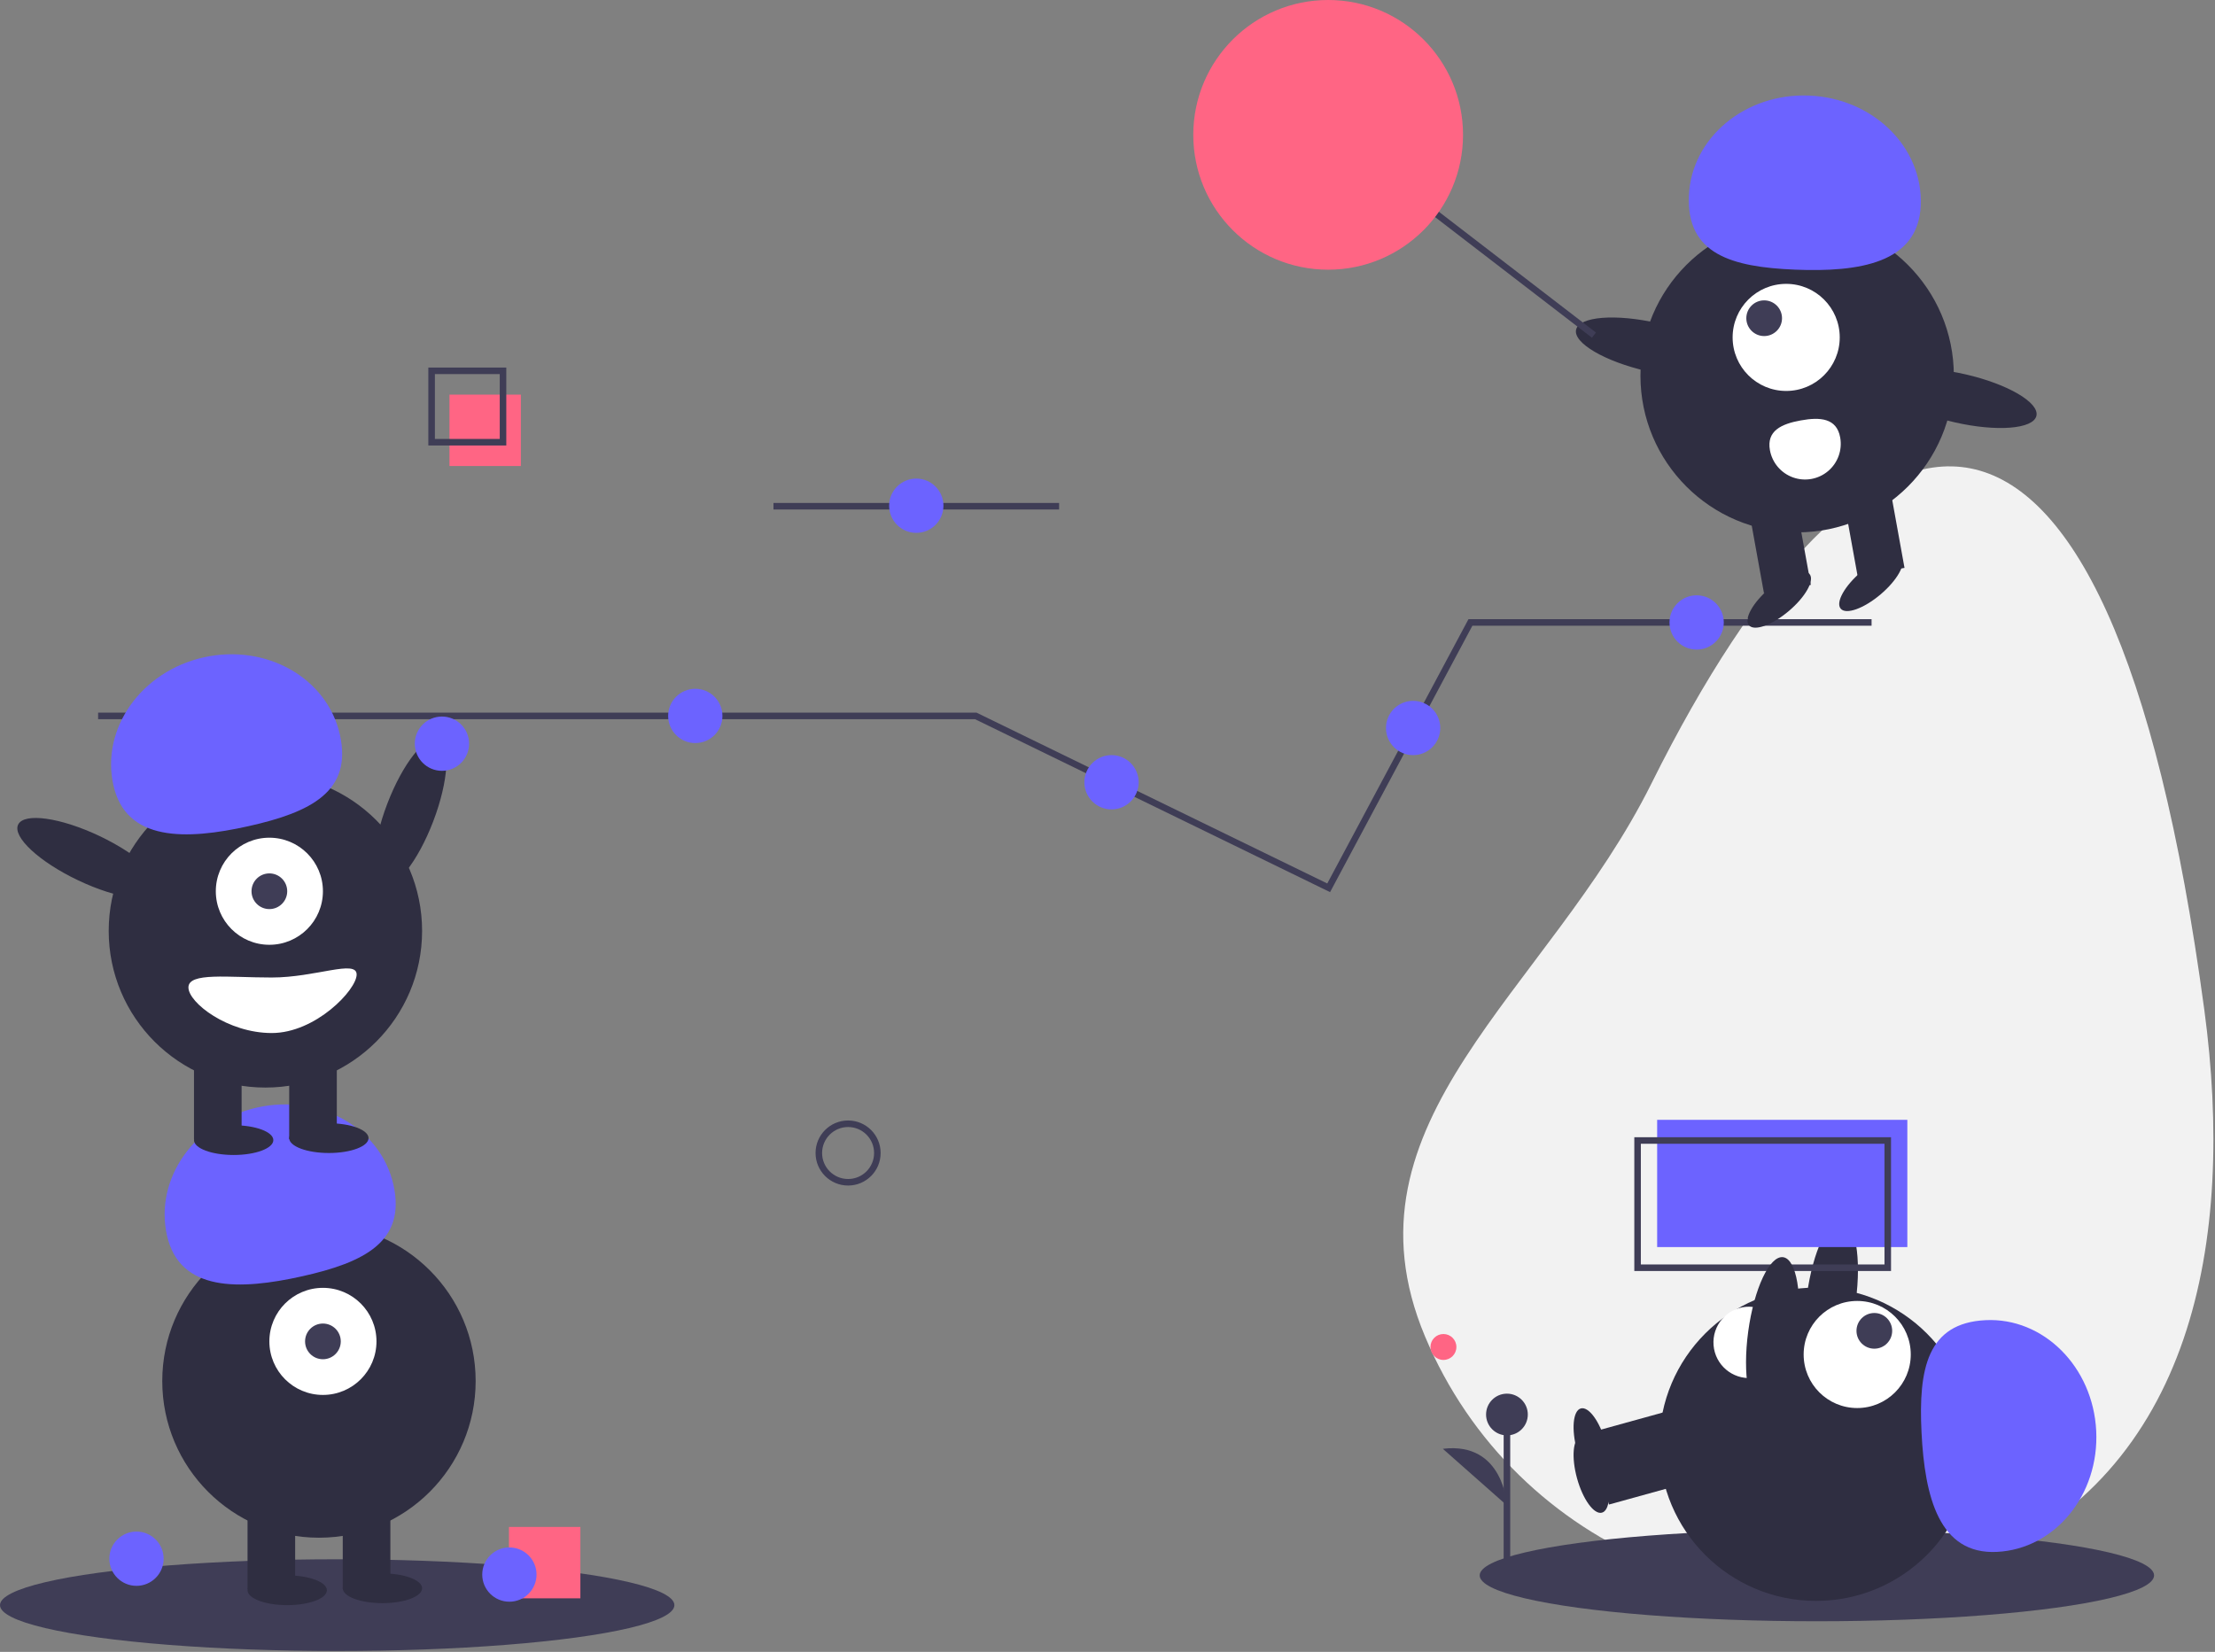 <?xml version="1.0" encoding="UTF-8"?>
<svg width="677px" height="505px" viewBox="0 0 677 505" version="1.1" xmlns="http://www.w3.org/2000/svg" xmlns:xlink="http://www.w3.org/1999/xlink">
    <rect x="0" y="0" width="677" height="505" fill="#808080" stroke="none"/>
    <!-- Generator: Sketch 54.1 (76490) - https://sketchapp.com -->
    <title>undraw_good_team_m7uu</title>
    <desc>Created with Sketch.</desc>
    <g id="studio" stroke="none" stroke-width="1" fill="none" fill-rule="evenodd">
        <g id="undraw_good_team_m7uu">
            <path d="M236.408,154.763 L323.707,154.763" id="Path" stroke="#3F3D56" stroke-width="2"></path>
            <ellipse id="Oval" fill="#2F2E41" fill-rule="nonzero" transform="translate(125.386, 248.426) rotate(-69.082) translate(-125.386, -248.426) " cx="125.386" cy="248.426" rx="23.947" ry="7.518"></ellipse>
            <path d="M673.738,308.757 C683.236,379.438 670.303,450.196 604.524,477.749 C538.746,505.302 463.085,474.314 435.532,408.535 C407.979,342.756 472.989,303.398 504.746,239.543 C569.236,109.872 644.245,89.258 673.738,308.757 Z" id="Path" fill="#F2F2F2" fill-rule="nonzero"></path>
            <ellipse id="Oval" fill="#3F3D56" fill-rule="nonzero" cx="555.318" cy="481.621" rx="103.061" ry="14.021"></ellipse>
            <polygon id="Rectangle" fill="#2F2E41" fill-rule="nonzero" transform="translate(502.398, 449.477) rotate(-105.452) translate(-502.398, -449.477) " points="495.123 436.443 509.673 436.443 509.673 462.511 495.123 462.511"></polygon>
            <ellipse id="Oval" fill="#2F2E41" fill-rule="nonzero" transform="translate(486.398, 450.755) rotate(-15.452) translate(-486.398, -450.755) " cx="486.398" cy="450.755" rx="4.547" ry="12.125"></ellipse>
            <ellipse id="Oval" fill="#2F2E41" fill-rule="nonzero" transform="translate(559.755, 396.695) rotate(-82.281) translate(-559.755, -396.695) " cx="559.755" cy="396.695" rx="23.947" ry="7.518"></ellipse>
            <circle id="Oval" fill="#2F2E41" fill-rule="nonzero" cx="555.066" cy="441.526" r="47.893"></circle>
            <polygon id="Rectangle" fill="#2F2E41" fill-rule="nonzero" transform="translate(502.398, 440.989) rotate(-105.452) translate(-502.398, -440.989) " points="495.123 427.955 509.673 427.955 509.673 454.024 495.123 454.024"></polygon>
            <ellipse id="Oval" fill="#2F2E41" fill-rule="nonzero" transform="translate(486.398, 442.267) rotate(-15.452) translate(-486.398, -442.267) " cx="486.398" cy="442.267" rx="4.547" ry="12.125"></ellipse>
            <circle id="Oval" fill="#FFFFFF" fill-rule="nonzero" cx="567.642" cy="414.09" r="16.369"></circle>
            <circle id="Oval" fill="#3F3D56" fill-rule="nonzero" cx="572.877" cy="406.859" r="5.456"></circle>
            <path d="M610.374,474.438 C628.097,473.551 641.671,456.973 640.692,437.411 C639.713,417.848 624.552,402.709 606.828,403.596 C589.105,404.483 586.324,418.396 587.303,437.958 C588.282,457.521 592.651,475.325 610.374,474.438 Z" id="Path" fill="#6C63FF" fill-rule="nonzero"></path>
            <path d="M535.493,421.262 C529.487,421.746 524.225,417.271 523.739,411.265 C523.252,405.259 527.726,399.996 533.732,399.508 C539.739,399.022 541.377,403.791 541.864,409.798 C542.35,415.805 541.5,420.776 535.493,421.262 Z" id="Path" fill="#FFFFFF" fill-rule="nonzero"></path>
            <polyline id="Path" stroke="#3F3D56" stroke-width="2" points="29.987 218.869 298.245 218.869 339.835 239.131 406.101 271.414 449.428 190.292 572.035 190.292"></polyline>
            <circle id="Oval" fill="#6C63FF" fill-rule="nonzero" cx="135.078" cy="227.356" r="8.297"></circle>
            <circle id="Oval" fill="#6C63FF" fill-rule="nonzero" cx="212.513" cy="218.869" r="8.297"></circle>
            <circle id="Oval" fill="#6C63FF" fill-rule="nonzero" cx="339.728" cy="239.15" r="8.297"></circle>
            <circle id="Oval" fill="#6C63FF" fill-rule="nonzero" cx="518.567" cy="190.292" r="8.297"></circle>
            <circle id="Oval" fill="#6C63FF" fill-rule="nonzero" cx="431.913" cy="222.556" r="8.297"></circle>
            <circle id="Oval" stroke="#3F3D56" stroke-width="2" cx="259.214" cy="352.494" r="8.945"></circle>
            <ellipse id="Oval" fill="#3F3D56" fill-rule="nonzero" cx="103.061" cy="490.715" rx="103.061" ry="14.021"></ellipse>
            <circle id="Oval" fill="#2F2E41" fill-rule="nonzero" cx="97.487" cy="422.209" r="47.893"></circle>
            <rect id="Rectangle" fill="#2F2E41" fill-rule="nonzero" x="75.662" y="459.796" width="14.55" height="26.068"></rect>
            <rect id="Rectangle" fill="#2F2E41" fill-rule="nonzero" x="104.761" y="459.796" width="14.55" height="26.068"></rect>
            <ellipse id="Oval" fill="#2F2E41" fill-rule="nonzero" cx="87.787" cy="486.168" rx="12.125" ry="4.547"></ellipse>
            <ellipse id="Oval" fill="#2F2E41" fill-rule="nonzero" cx="116.886" cy="485.562" rx="12.125" ry="4.547"></ellipse>
            <circle id="Oval" fill="#FFFFFF" fill-rule="nonzero" cx="98.699" cy="410.084" r="16.369"></circle>
            <circle id="Oval" fill="#3F3D56" fill-rule="nonzero" cx="98.699" cy="410.084" r="5.456"></circle>
            <path d="M51.029,377.67 C47.161,360.351 59.523,342.851 78.639,338.583 C97.755,334.314 116.387,344.894 120.254,362.213 C124.121,379.532 111.452,385.919 92.336,390.187 C73.22,394.456 54.896,394.989 51.029,377.67 Z" id="Path" fill="#6C63FF" fill-rule="nonzero"></path>
            <circle id="Oval" fill="#2F2E41" fill-rule="nonzero" cx="81.118" cy="284.592" r="47.893"></circle>
            <rect id="Rectangle" fill="#2F2E41" fill-rule="nonzero" x="59.293" y="322.179" width="14.55" height="26.068"></rect>
            <rect id="Rectangle" fill="#2F2E41" fill-rule="nonzero" x="88.393" y="322.179" width="14.55" height="26.068"></rect>
            <ellipse id="Oval" fill="#2F2E41" fill-rule="nonzero" cx="71.418" cy="348.551" rx="12.125" ry="4.547"></ellipse>
            <ellipse id="Oval" fill="#2F2E41" fill-rule="nonzero" cx="100.518" cy="347.945" rx="12.125" ry="4.547"></ellipse>
            <circle id="Oval" fill="#FFFFFF" fill-rule="nonzero" cx="82.33" cy="272.467" r="16.369"></circle>
            <circle id="Oval" fill="#3F3D56" fill-rule="nonzero" cx="82.33" cy="272.467" r="5.456"></circle>
            <path d="M34.66,240.053 C30.793,222.734 43.155,205.234 62.271,200.966 C81.387,196.697 100.019,207.277 103.886,224.596 C107.753,241.914 95.084,248.302 75.968,252.57 C56.852,256.839 38.527,257.372 34.66,240.053 Z" id="Path" fill="#6C63FF" fill-rule="nonzero"></path>
            <ellipse id="Oval" fill="#2F2E41" fill-rule="nonzero" transform="translate(27.174, 262.37) rotate(-64.626) translate(-27.174, -262.37) " cx="27.174" cy="262.37" rx="7.518" ry="23.947"></ellipse>
            <path d="M57.593,301.87 C57.593,306.558 69.662,315.814 83.055,315.814 C96.448,315.814 109.005,302.617 109.005,297.93 C109.005,293.242 96.448,298.839 83.055,298.839 C69.662,298.839 57.593,297.183 57.593,301.87 Z" id="Path" fill="#FFFFFF" fill-rule="nonzero"></path>
            <rect id="Rectangle" fill="#6C63FF" fill-rule="nonzero" x="506.5" y="342.351" width="76.465" height="38.897"></rect>
            <rect id="Rectangle" stroke="#3F3D56" stroke-width="2" x="500.516" y="348.668" width="76.465" height="38.897"></rect>
            <rect id="Rectangle" fill="#FF6584" fill-rule="nonzero" x="137.377" y="120.642" width="21.825" height="21.825"></rect>
            <rect id="Rectangle" stroke="#3F3D56" stroke-width="2" x="131.92" y="113.367" width="21.825" height="21.825"></rect>
            <circle id="Oval" fill="#2F2E41" fill-rule="nonzero" cx="549.287" cy="114.865" r="47.893"></circle>
            <polygon id="Rectangle" fill="#2F2E41" fill-rule="nonzero" transform="translate(572.62, 162.082) rotate(169.739) translate(-572.62, -162.082) " points="565.345 149.048 579.895 149.048 579.895 175.116 565.345 175.116"></polygon>
            <polygon id="Rectangle" fill="#2F2E41" fill-rule="nonzero" transform="translate(543.988, 167.268) rotate(169.739) translate(-543.988, -167.268) " points="536.713 154.234 551.262 154.234 551.262 180.302 536.713 180.302"></polygon>
            <ellipse id="Oval" fill="#2F2E41" fill-rule="nonzero" transform="translate(543.813, 183.318) rotate(-40.261) translate(-543.813, -183.318) " cx="543.813" cy="183.318" rx="12.125" ry="4.547"></ellipse>
            <ellipse id="Oval" fill="#2F2E41" fill-rule="nonzero" transform="translate(571.85, 178.243) rotate(-40.261) translate(-571.85, -178.243) " cx="571.85" cy="178.243" rx="12.125" ry="4.547"></ellipse>
            <circle id="Oval" fill="#FFFFFF" fill-rule="nonzero" cx="545.934" cy="103.15" r="16.369"></circle>
            <circle id="Oval" fill="#3F3D56" fill-rule="nonzero" cx="539.207" cy="97.283" r="5.456"></circle>
            <path d="M587.068,62.762 C587.789,45.031 572.507,30.013 552.936,29.218 C533.366,28.423 516.917,42.153 516.196,59.883 C515.476,77.614 529.08,81.643 548.651,82.438 C568.222,83.233 586.348,80.493 587.068,62.762 Z" id="Path" fill="#6C63FF" fill-rule="nonzero"></path>
            <ellipse id="Oval" fill="#2F2E41" fill-rule="nonzero" transform="translate(505.065, 106.139) rotate(-77.09) translate(-505.065, -106.139) " cx="505.065" cy="106.139" rx="7.518" ry="23.947"></ellipse>
            <ellipse id="Oval" fill="#2F2E41" fill-rule="nonzero" transform="translate(599.077, 121.774) rotate(-77.09) translate(-599.077, -121.774) " cx="599.077" cy="121.774" rx="7.518" ry="23.947"></ellipse>
            <path d="M562.441,133.739 C563.136,137.575 561.731,141.491 558.756,144.01 C555.781,146.53 551.687,147.271 548.018,145.954 C544.348,144.637 541.66,141.463 540.965,137.627 C539.892,131.696 544.477,129.598 550.407,128.524 C556.338,127.451 561.368,127.809 562.441,133.739 Z" id="Path" fill="#FFFFFF" fill-rule="nonzero"></path>
            <path d="M432.01,60.018 L487.179,102.455" id="Path" stroke="#3F3D56" stroke-width="2"></path>
            <circle id="Oval" fill="#FF6584" fill-rule="nonzero" cx="405.942" cy="41.224" r="41.224"></circle>
            <ellipse id="Oval" fill="#2F2E41" fill-rule="nonzero" transform="translate(541.779, 408.075) rotate(-82.281) translate(-541.779, -408.075) " cx="541.779" cy="408.075" rx="23.947" ry="7.518"></ellipse>
            <circle id="Oval" fill="#6C63FF" fill-rule="nonzero" cx="41.716" cy="476.522" r="8.297"></circle>
            <rect id="Rectangle" fill="#FF6584" fill-rule="nonzero" x="155.564" y="466.807" width="21.825" height="21.825"></rect>
            <circle id="Oval" fill="#6C63FF" fill-rule="nonzero" cx="155.69" cy="481.372" r="8.297"></circle>
            <circle id="Oval" fill="#6C63FF" fill-rule="nonzero" cx="280.058" cy="154.607" r="8.297"></circle>
            <circle id="Oval" fill="#FF6584" fill-rule="nonzero" cx="441.175" cy="411.792" r="3.962"></circle>
            <path d="M460.586,477.552 L460.586,432.441" id="Path" stroke="#3F3D56" stroke-width="2" fill="#3F3D56" fill-rule="nonzero"></path>
            <circle id="Oval" fill="#3F3D56" fill-rule="nonzero" cx="460.586" cy="432.441" r="6.379"></circle>
            <path d="M460.586,460.244 C460.586,460.244 459.675,440.643 440.992,442.921" id="Path" fill="#3F3D56" fill-rule="nonzero"></path>
        </g>
    </g>
</svg>